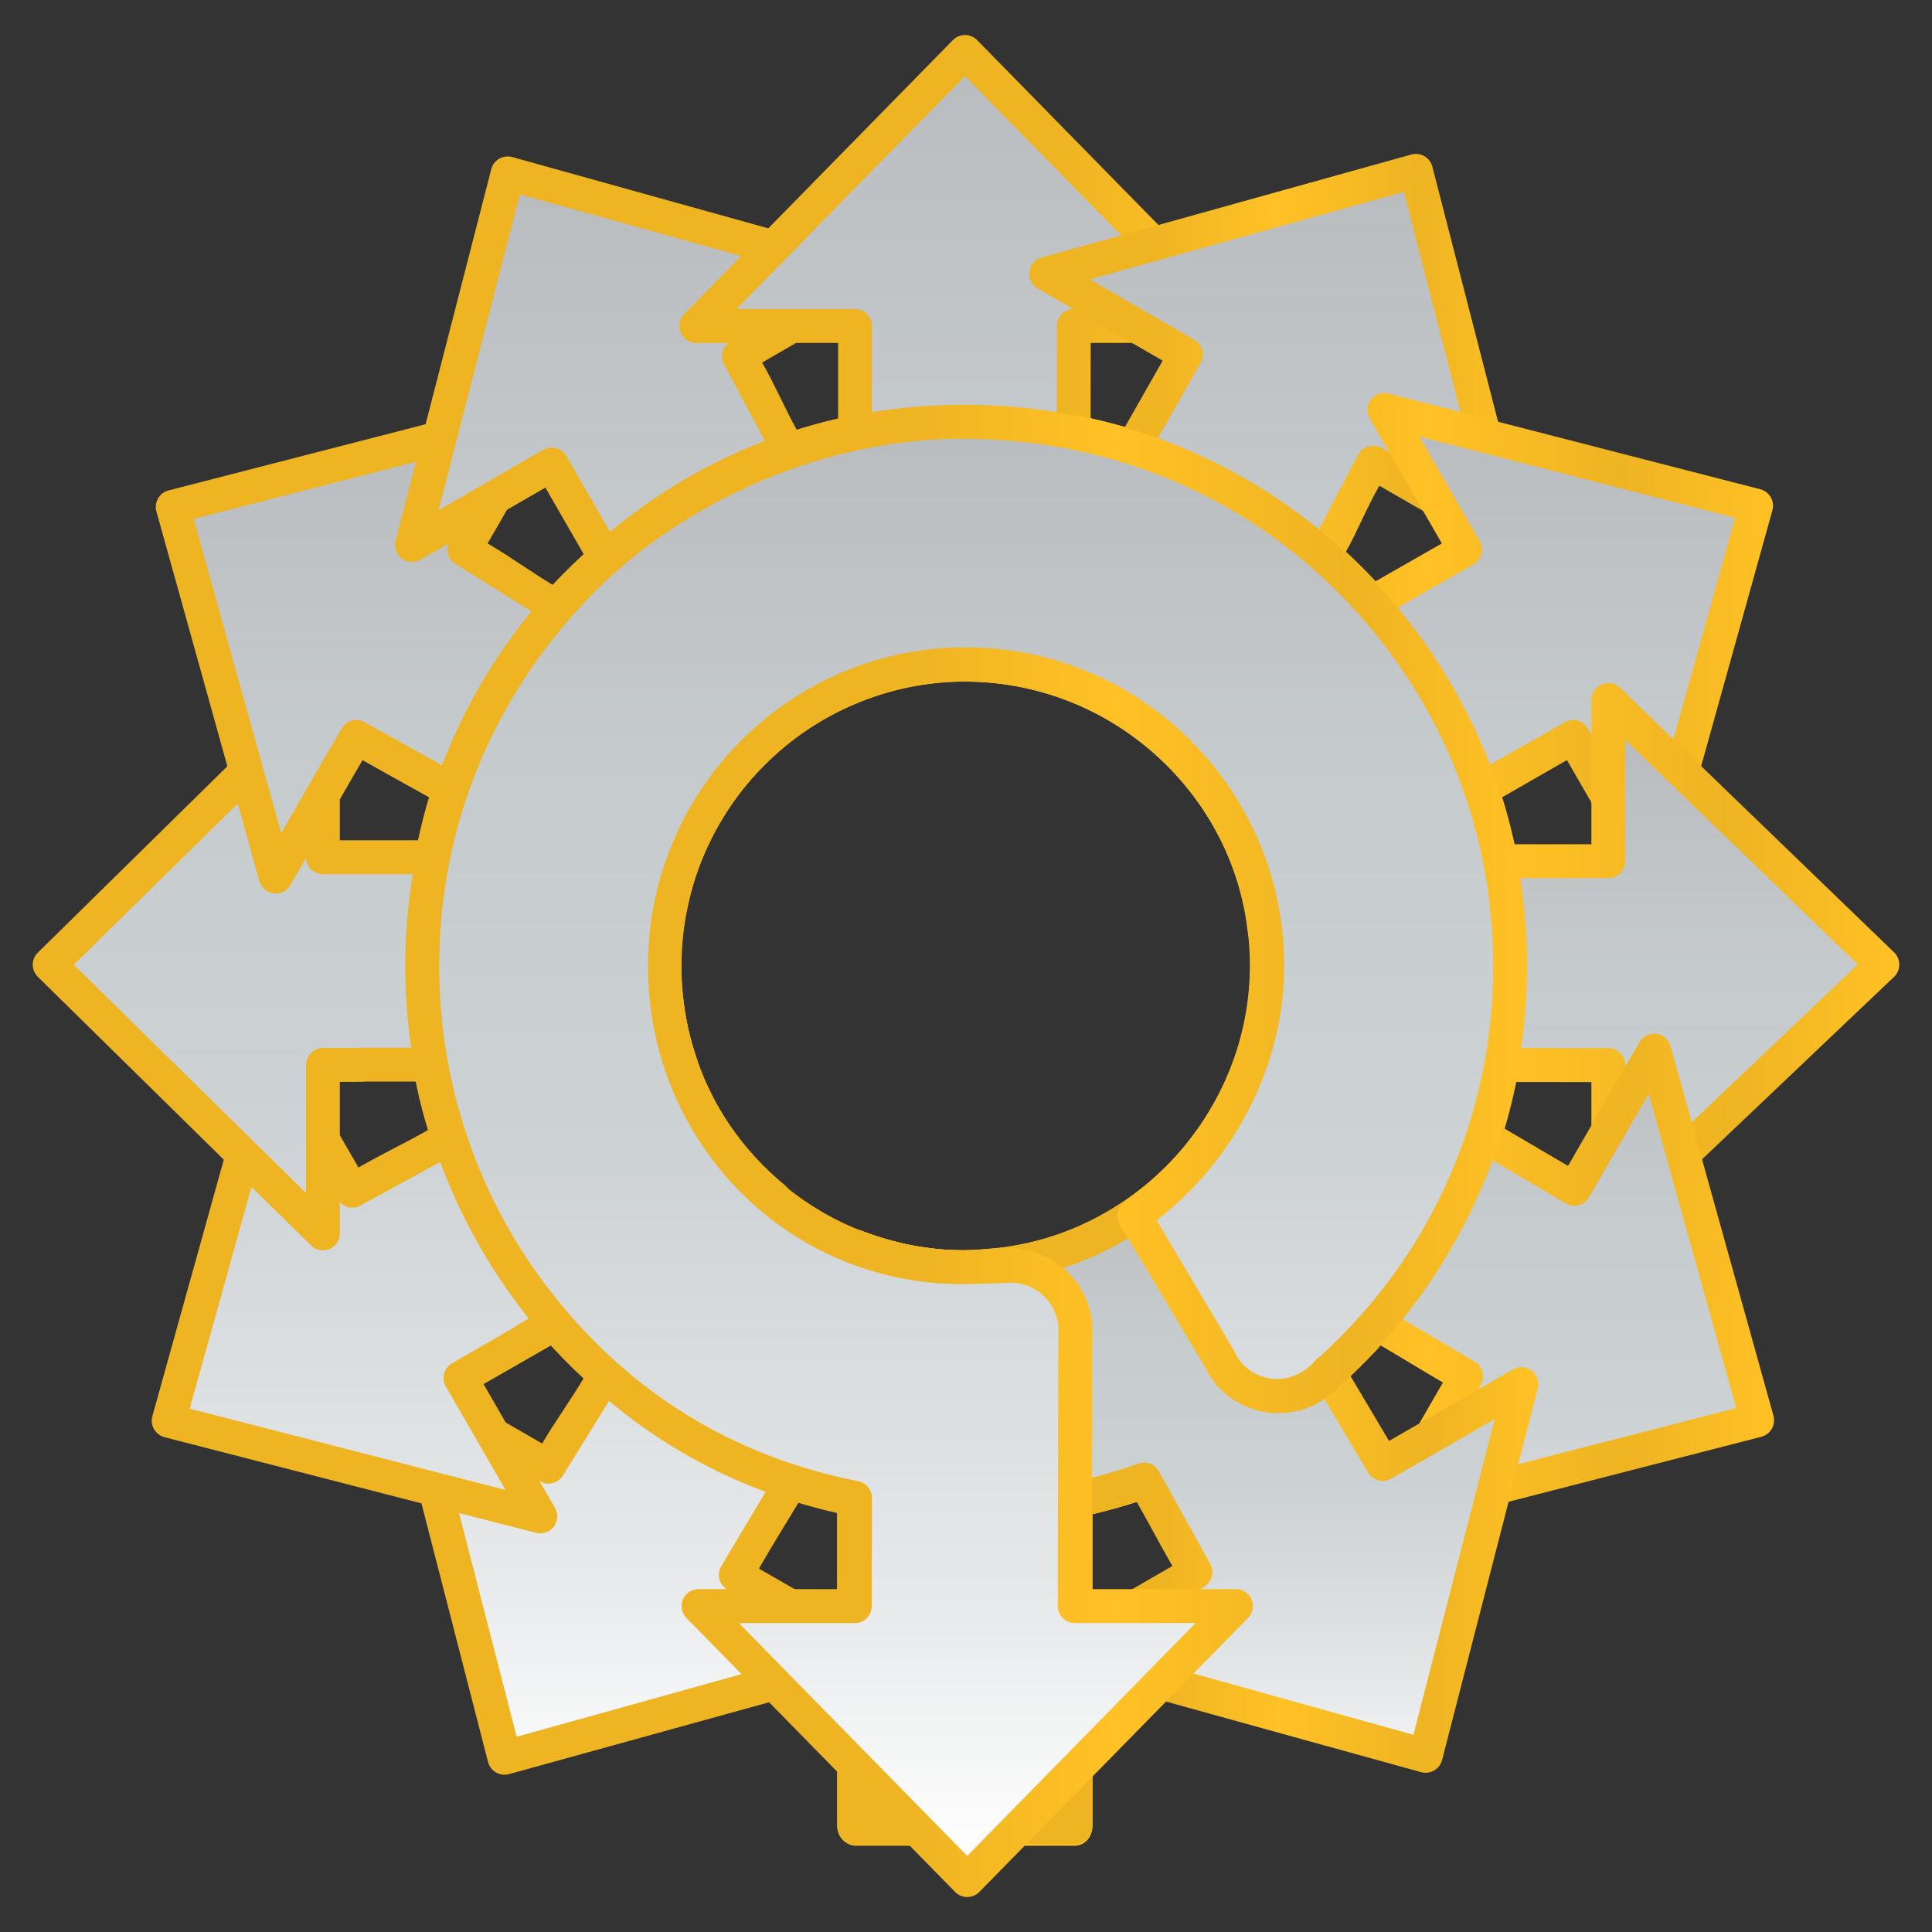 <?xml version="1.0" encoding="utf-8"?>
<!-- Generator: Adobe Illustrator 16.0.3, SVG Export Plug-In . SVG Version: 6.00 Build 0)  -->
<!DOCTYPE svg PUBLIC "-//W3C//DTD SVG 1.1//EN" "http://www.w3.org/Graphics/SVG/1.1/DTD/svg11.dtd">
<svg version="1.1" id="roundabout_x5F_dir_x5F_right"
	 xmlns="http://www.w3.org/2000/svg" xmlns:xlink="http://www.w3.org/1999/xlink" x="0px" y="0px" width="114px" height="114px"
	 viewBox="0 0 114 114" enable-background="new 0 0 114 114" xml:space="preserve">
<rect x="0" y="0" width="114" height="114" fill="#333333" stroke="none"/>
<g id="phase11">
	
		<linearGradient id="SVGID_1_" gradientUnits="userSpaceOnUse" x1="23.076" y1="47.371" x2="90.062" y2="47.371" gradientTransform="matrix(1 0 0 -1 0.045 113.76)">
		<stop  offset="0" style="stop-color:#eeb422"/>
		<stop  offset="0.45" style="stop-color:#eeb422"/>
		<stop  offset="0.631" style="stop-color:#ffc125"/>
		<stop  offset="0.84" style="stop-color:#eeb422"/>
		<stop  offset="1" style="stop-color:#ffc125"/>
	</linearGradient>
	<path fill="url(#SVGID_1_)" d="M63.406,108.912H50.51c-0.553,0-1-0.446-1-0.999c0,0,0-5.611,0-8.608
		c-1.897,0.528-19.474,5.379-19.474,5.379c-0.088,0.022-0.18,0.037-0.269,0.037c-0.175,0-0.347-0.048-0.5-0.136
		c-0.232-0.135-0.402-0.356-0.47-0.617l-5.646-21.931c-0.021-0.083-0.03-0.165-0.03-0.248c0-0.311,0.141-0.605,0.394-0.798
		c0.18-0.136,0.391-0.203,0.605-0.203c0.172,0,0.345,0.043,0.5,0.133c0,0,5.984,3.456,7.371,4.257
		c0.705-1.219,1.856-2.832,2.441-3.844c-3.253-2.991-5.655-6.475-7.512-10.475c-2.043-4.402-3.021-8.948-3.021-13.836
		c0-8.91,3.138-16.919,9.44-23.221c6.302-6.301,14.522-9.937,23.435-9.937c8.914,0,17.251,3.304,23.554,9.604
		c6.302,6.302,9.779,14.643,9.779,23.553c0,3.934-0.647,7.783-1.984,11.444c-1.292,3.539-3.225,6.795-5.627,9.716
		c-4.65,5.653-11.001,9.49-18.081,11.149c0,1.474-0.011,18.58-0.011,18.58C64.406,108.466,63.959,108.912,63.406,108.912
		 M49.567,87.23c0-0.006,0-0.014,0-0.02c0-0.167,0.042-0.332,0.124-0.479l6.673-12.403c0.173-0.315,0.501-0.515,0.862-0.519
		c4.438-0.063,8.6-1.836,11.717-4.994c3.123-3.161,4.844-7.353,4.844-11.795c0-9.265-7.537-16.801-16.801-16.801
		c-9.264,0-16.801,7.536-16.801,16.801c0,0.506,0.027,1.03,0.082,1.601l0.042,0.329c0,0,0.032,0.227,0.033,0.23
		c0.034,0.275,0.083,0.642,0.15,0.998l0.107,0.491l0.035,0.149c0.082,0.346,0.147,0.604,0.217,0.844
		c0.073,0.255,0.146,0.486,0.224,0.716c0,0,0.24,0.662,0.242,0.665c0.105,0.276,0.211,0.546,0.326,0.803l0.16,0.336
		c0,0,0.067,0.137,0.069,0.142c0.15,0.31,0.291,0.604,0.448,0.884c-0.001-0.004-0.001-0.005-0.001-0.005v0.001
		c0,0,0.008,0.014,0.013,0.021c0-0.002-0.004-0.002-0.004-0.004c0.002,0.004,0.005,0.008,0.005,0.008s0-0.002,0-0.004
		c0.015,0.021,0.032,0.056,0.032,0.056c0.438,0.772,0.943,1.52,1.502,2.22c0.002,0.002,0.004,0.005,0.005,0.008
		c2.582,3.223,6.254,5.373,10.338,6.055c0.322,0.056,0.598,0.263,0.738,0.557c0.064,0.137,0.097,0.284,0.097,0.434
		c0,0.168-0.044,0.338-0.13,0.491c0,0-3.378,5.966-3.535,6.244c-0.022,0.067-0.049,0.135-0.086,0.197L47.409,88.2
		c-0.024,0.042-0.05,0.077-0.08,0.114c-0.119,0.207-1.779,2.903-2.551,4.244c1.142,0.658,3.169,1.813,4.759,2.73 M43.981,67.68
		l-0.003-0.003C43.98,67.68,43.981,67.68,43.981,67.68"/>
	
		<linearGradient id="SVGID_2_" gradientUnits="userSpaceOnUse" x1="-1396.812" y1="588.395" x2="-1396.812" y2="507.345" gradientTransform="matrix(-1 0 0 1 -1339.91 -481.481)">
		<stop  offset="0" style="stop-color:#FFFFFF"/>
		<stop  offset="0.176" style="stop-color:#E7E9EA"/>
		<stop  offset="0.497" style="stop-color:#CDD2D5"/>
		<stop  offset="0.782" style="stop-color:#C5CACC"/>
		<stop  offset="1" style="stop-color:#BABDC0"/>
	</linearGradient>
	<path fill="url(#SVGID_2_)" d="M62.407,106.914c-1.56,0-9.34,0-10.898,0c0-3.793,0.063-21.167,0.063-19.453
		c0.237-0.432,5.784-10.835,6.28-11.736c4.744-0.213,9.125-2.127,12.479-5.521c3.495-3.538,5.418-8.206,5.418-13.181
		c0-10.366-8.396-18.771-18.761-18.771s-18.74,8.404-18.74,18.771c0,0.568,0.028,1.155,0.088,1.792l0.056,0.428
		c0,0,0.026,0.186,0.026,0.189c0.04,0.309,0.093,0.709,0.169,1.113l0.127,0.585c0,0,0.035,0.144,0.035,0.147
		c0.09,0.381,0.163,0.671,0.242,0.941c0.081,0.283,0.163,0.547,0.25,0.803c0,0,0.271,0.736,0.271,0.737
		c0.112,0.295,0.233,0.608,0.371,0.911l0.188,0.396l0.063,0.127c0.153,0.317,0.313,0.647,0.498,0.978
		c0.002,0.004,0.003,0.007,0.005,0.011c0.002,0.002,0.002,0.002,0.003,0.004c0.018,0.03,0.052,0.088,0.058,0.1
		c0.487,0.857,1.049,1.688,1.671,2.468l-0.112-0.178c0,0,0.186,0.262,0.188,0.263c-0.005-0.005-0.059-0.064-0.065-0.072
		c2.594,3.238,6.125,5.469,10.137,6.449c-0.894,1.579-2.95,5.234-2.95,5.234c-0.034,0.059-0.06,0.117-0.08,0.183
		c-0.16,0.275-3.558,6.146-3.718,6.42c-0.036,0.046-0.068,0.097-0.099,0.146l-3.119,5.229c-0.092,0.157-0.135,0.329-0.135,0.498
		c0,0.349,0.18,0.685,0.501,0.868c0,0,3.799,2.193,6.105,3.523c-3.49,0.974-16.94,4.72-18.536,5.164
		c-0.413-1.604-3.894-15.127-4.798-18.637c2.317,1.34,6.175,3.565,6.175,3.565c0.157,0.091,0.328,0.135,0.498,0.135
		c0.347,0,0.683-0.181,0.868-0.502l3.375-5.452c0.09-0.156,0.135-0.328,0.135-0.499c0-0.28-0.118-0.558-0.341-0.753
		c-3.331-2.918-5.805-6.326-7.659-10.322c-1.921-4.137-2.836-8.396-2.836-12.993c0-8.377,2.932-15.883,8.857-21.805
		c5.924-5.924,13.643-9.354,22.02-9.354c8.379,0,16.215,3.099,22.14,9.021c5.924,5.922,9.196,13.76,9.196,22.137
		c0,3.698-0.608,7.319-1.865,10.759c-1.215,3.324-3.035,6.384-5.295,9.13c-4.535,5.515-10.802,9.085-17.748,10.53
		c-0.465,0.098-0.796,0.507-0.796,0.979C62.407,88.423,62.407,105.117,62.407,106.914 M40.627,66.17
		c0-0.002-0.001-0.004-0.001-0.004S40.626,66.168,40.627,66.17"/>
</g>
<g id="phase10">
	
		<linearGradient id="SVGID_3_" gradientUnits="userSpaceOnUse" x1="8.908" y1="47.397" x2="90.072" y2="47.397" gradientTransform="matrix(1 0 0 -1 0.045 113.76)">
		<stop  offset="0" style="stop-color:#eeb422"/>
		<stop  offset="0.45" style="stop-color:#eeb422"/>
		<stop  offset="0.631" style="stop-color:#ffc125"/>
		<stop  offset="0.84" style="stop-color:#eeb422"/>
		<stop  offset="1" style="stop-color:#ffc125"/>
	</linearGradient>
	<path fill="url(#SVGID_3_)" d="M63.42,108.848c0.553,0,1-0.447,1-1c0,0,0-17.043,0-18.511c7.035-1.69,13.479-5.537,18.094-11.177
		c2.387-2.914,4.284-6.18,5.565-9.705c1.325-3.648,2.038-7.482,2.038-11.399c0-8.912-3.537-17.34-9.84-23.641
		c-6.303-6.302-14.758-9.538-23.67-9.538c-8.912,0-17.114,3.783-23.416,10.085c-6.302,6.301-9.282,14.182-9.282,23.094
		c0,3.299,0.354,6.417,1.344,9.625c-1.029,0.594-2.855,1.488-4.101,2.209c-0.801-1.389-4.257-7.373-4.257-7.373
		c-0.182-0.313-0.513-0.498-0.865-0.498c-0.042,0-0.083,0.002-0.127,0.008c-0.4,0.05-0.729,0.334-0.839,0.724L8.99,83.566
		c-0.024,0.088-0.037,0.178-0.037,0.268c0,0.174,0.047,0.346,0.135,0.499c0.135,0.231,0.357,0.401,0.616,0.47l21.93,5.646
		c0.083,0.021,0.165,0.029,0.248,0.029c0.31,0,0.606-0.143,0.798-0.396c0.135-0.181,0.203-0.392,0.203-0.604
		c0-0.17-0.043-0.345-0.133-0.498c0,0-3.418-5.924-4.217-7.309c1.061-0.609,17.63-10.111,17.63-10.111
		c0.285-0.164,0.471-0.455,0.498-0.781c0.001-0.029,0.003-0.057,0.003-0.084c0-0.297-0.132-0.581-0.362-0.771
		c-3.547-2.934-5.688-7.001-6.045-11.539c0-0.004,0-0.009,0-0.012c-0.045-0.506-0.067-0.924-0.067-1.318
		c0-9.265,7.409-16.854,16.673-16.84c9.429,0.015,16.929,7.575,16.929,16.84c0,9.263-7.479,16.738-16.929,16.722
		c-0.508-0.002-1.035-0.026-1.608-0.082c-0.01,0-0.341-0.045-0.341-0.045l-0.263-0.036c-0.343-0.046-0.669-0.091-0.984-0.148
		c-0.004-0.002-0.435-0.098-0.435-0.098l-0.183-0.044c-0.378-0.088-0.66-0.16-0.914-0.235c-0.004,0-0.613-0.194-0.613-0.194
		l-0.035-0.012c-0.282-0.097-0.534-0.188-0.763-0.279c-0.118-0.045-0.243-0.068-0.367-0.068c-0.201,0-0.4,0.063-0.569,0.18
		c-0.27,0.188-0.43,0.493-0.43,0.818c0,0.008,0,0.016,0,0.023l0.101,4.935c0,0.041,0,13.03,0,13.03l-0.006,16.328
		c0,0.553,0.446,1,0.999,1H63.42"/>
	
		<linearGradient id="SVGID_4_" gradientUnits="userSpaceOnUse" x1="-1389.567" y1="588.331" x2="-1389.567" y2="507.358" gradientTransform="matrix(-1 0 0 1 -1339.91 -481.481)">
		<stop  offset="0" style="stop-color:#FFFFFF"/>
		<stop  offset="0.176" style="stop-color:#E7E9EA"/>
		<stop  offset="0.497" style="stop-color:#CDD2D5"/>
		<stop  offset="0.782" style="stop-color:#C5CACC"/>
		<stop  offset="1" style="stop-color:#BABDC0"/>
	</linearGradient>
	<path fill="url(#SVGID_4_)" d="M62.421,106.85c0-1.797,0-18.398,0-18.398c0-0.473,0.329-0.881,0.79-0.979
		c6.905-1.479,13.26-5.253,17.727-10.574c2.275-2.715,4.059-5.813,5.264-9.125c1.247-3.429,1.919-7.031,1.919-10.715
		c0-8.377-3.331-16.303-9.257-22.227c-5.924-5.924-13.879-8.953-22.254-8.953c-8.377,0-16.078,3.576-22.002,9.5
		c-5.924,5.924-8.698,13.303-8.698,21.68c0,3.351,0.455,6.512,1.543,9.762c0.035,0.104,0.051,0.211,0.051,0.314
		c0,0.352-0.185,0.686-0.5,0.867l-5.716,3.121c-0.157,0.092-0.328,0.135-0.498,0.135c-0.347,0-0.683-0.18-0.868-0.501
		c0,0-2.226-3.854-3.565-6.176c-0.972,3.489-4.718,16.944-5.161,18.539c1.602,0.413,15.128,3.896,18.635,4.797
		c-1.331-2.306-3.526-6.106-3.526-6.106c-0.091-0.158-0.135-0.328-0.135-0.498c0-0.348,0.18-0.685,0.502-0.869
		c0,0,3.379-1.953,3.76-2.172c0.057-0.054,0.119-0.102,0.186-0.14c0,0,11.271-6.417,13.353-7.612
		c-3.335-3.192-5.291-7.365-5.652-11.979v0.012c-0.052-0.566-0.074-1.043-0.074-1.498c0-10.366,8.256-18.79,18.623-18.79
		c10.365,0,18.849,8.424,18.849,18.79c0,10.367-8.481,18.72-18.849,18.72c-0.572,0-1.159-0.066-1.797-0.127
		c-0.002-0.002-0.447-0.061-0.447-0.061l-0.224-0.031c-0.362-0.049-0.733-0.097-1.104-0.168c-0.004,0-0.528-0.117-0.528-0.117
		l-0.169-0.039c-0.414-0.098-0.731-0.18-1.026-0.266c0,0-0.078-0.025-0.181-0.06c0.028,1.424,0.07,3.538,0.07,3.538
		c0,0.007,0,0.015,0,0.021V91.52c0,0-0.007,13.567-0.007,15.33C53.012,106.85,60.861,106.85,62.421,106.85"/>
</g>
<g id="phase9">
	
		<linearGradient id="SVGID_5_" gradientUnits="userSpaceOnUse" x1="1.887" y1="47.422" x2="90.061" y2="47.422" gradientTransform="matrix(1 0 0 -1 0.045 113.76)">
		<stop  offset="0" style="stop-color:#eeb422"/>
		<stop  offset="0.45" style="stop-color:#eeb422"/>
		<stop  offset="0.631" style="stop-color:#ffc125"/>
		<stop  offset="0.84" style="stop-color:#eeb422"/>
		<stop  offset="1" style="stop-color:#ffc125"/>
	</linearGradient>
	<path fill="url(#SVGID_5_)" d="M63.406,108.799c0.551,0,0.996-0.447,0.996-1c0,0,0-16.966,0-18.438
		c7.065-1.656,13.354-5.443,17.998-11.101c2.396-2.922,4.375-6.196,5.664-9.735c1.336-3.662,2.041-7.517,2.041-11.449
		c0-8.911-3.498-17.339-9.785-23.641c-6.283-6.303-14.619-9.558-23.508-9.558c-3.934,0-7.786,0.751-11.448,2.096
		c-3.537,1.3-6.742,3.214-9.66,5.631c-5.65,4.679-9.391,10.869-11.023,17.979c-1.17,0-3.211,0-4.628,0c0-1.601,0-8.513,0-8.513
		c0-0.402-0.241-0.766-0.611-0.923c-0.125-0.053-0.257-0.078-0.387-0.078c-0.257,0-0.507,0.1-0.698,0.287L2.232,56.21
		c-0.192,0.188-0.3,0.445-0.3,0.714c0,0.27,0.107,0.525,0.3,0.715l16.125,15.855c0.191,0.188,0.441,0.287,0.698,0.287
		c0.13,0,0.262-0.026,0.387-0.079c0.37-0.156,0.611-0.521,0.611-0.922c0-0.001,0-7.327,0-8.943c0.631,0,1.283-0.002,1.283-0.002
		c0.059,0,0.116-0.005,0.172-0.015c0.334,0,18.677,0,18.677,0c0.324,0,0.626-0.155,0.813-0.42c0.122-0.172,0.184-0.375,0.184-0.58
		c0-0.11-0.018-0.221-0.054-0.328c-0.619-1.791-0.935-3.639-0.935-5.488c0-2.058,0.355-4.047,1.112-6.011
		c0.142-0.363,0.298-0.727,0.482-1.116c0.002-0.002,0.005-0.012,0.008-0.016c0,0.001-0.001,0.003-0.001,0.003
		s0.001-0.002,0.001-0.003c0.002-0.004,0.004-0.009,0.004-0.009l0.039-0.083l-0.012,0.027c0.688-1.434,1.534-2.749,2.592-3.931
		c0.002-0.004,0.22-0.244,0.22-0.244c0.259-0.276,0.483-0.508,0.693-0.711c0.002,0,0.238-0.216,0.238-0.216l0.056-0.052
		c0.376-0.343,0.782-0.697,1.213-1.022c0-0.001,0.175-0.135,0.175-0.135l0.337-0.251c0.007-0.005,0.482-0.313,0.482-0.313
		l0.133-0.083c0.003-0.002,0.621-0.382,0.621-0.382l0.609-0.333c0.227-0.115,0.476-0.237,0.788-0.38l0.181-0.083l0.332-0.139
		c0.438-0.182,0.889-0.396,1.341-0.539l0.152-0.044l0.188-0.053c0.372-0.108,0.747-0.206,1.114-0.286l0.396-0.089l0.107-0.021
		c0.373-0.069,0.718-0.122,1.052-0.162c0.002,0,0.152-0.019,0.152-0.019l0.337-0.039c0.565-0.053,1.071-0.078,1.545-0.078
		c9.239,0,16.912,7.547,16.912,16.81c0,9.265-7.673,16.781-16.912,16.781c-0.484,0-0.994-0.025-1.561-0.08
		c-0.003,0-0.355-0.041-0.355-0.041l-0.137-0.019c-0.392-0.051-0.735-0.103-1.053-0.162c-0.005,0-0.514-0.104-0.514-0.104
		c-0.33-0.071-0.668-0.16-1.032-0.267l-0.218-0.063l-0.244-0.068c-0.29-0.095-0.582-0.207-0.889-0.326l-0.097-0.036
		c-0.115-0.045-0.237-0.067-0.359-0.067c-0.197,0-0.395,0.059-0.563,0.176c-0.271,0.187-0.433,0.494-0.433,0.824l0.063,34.247
		c0,0.554,0.445,1,0.996,1h12.922"/>
	
		<linearGradient id="SVGID_6_" gradientUnits="userSpaceOnUse" x1="-1386.133" y1="588.28" x2="-1386.133" y2="507.357" gradientTransform="matrix(-1 0 0 1 -1339.91 -481.481)">
		<stop  offset="0" style="stop-color:#FFFFFF"/>
		<stop  offset="0.176" style="stop-color:#E7E9EA"/>
		<stop  offset="0.497" style="stop-color:#CDD2D5"/>
		<stop  offset="0.782" style="stop-color:#C5CACC"/>
		<stop  offset="1" style="stop-color:#BABDC0"/>
	</linearGradient>
	<path fill="url(#SVGID_6_)" d="M62.41,106.799c-1.557,0-9.371,0-10.927,0c0-1.794-0.063-29.646-0.063-31.914
		c0.021,0.008,0.064,0.018,0.064,0.018s0.182,0.053,0.186,0.054c0.409,0.12,0.786,0.218,1.16,0.302c0,0,0.574,0.115,0.577,0.116
		c0.359,0.065,0.743,0.125,1.168,0.178l0.129,0.019l0.432,0.053c0.626,0.059,1.197,0.086,1.745,0.086
		c10.34,0,18.827-8.336,18.827-18.702c0-10.365-8.487-18.73-18.827-18.73c-0.535,0-1.102,0.027-1.73,0.085l-0.401,0.046
		l-0.139,0.018c-0.378,0.045-0.764,0.104-1.186,0.184l-0.105,0.02c0,0-0.451,0.089-0.454,0.089c-0.414,0.092-0.836,0.2-1.257,0.325
		l-0.135,0.037c0,0-0.235,0.077-0.243,0.079c-0.504,0.161-0.975,0.344-1.462,0.544l-0.415,0.187c0,0-0.166,0.076-0.171,0.078
		c-0.343,0.157-0.648,0.313-0.904,0.444l-0.683,0.371l-0.633,0.394l-0.129,0.08c-0.202,0.13-0.351,0.36-0.554,0.36l-0.429,0.317
		c0,0-0.155,0.12-0.156,0.12c-0.479,0.364-0.923,0.738-1.33,1.112l-0.057,0.048c0,0-0.286,0.263-0.286,0.264
		c-0.239,0.229-0.492,0.487-0.767,0.782L43,44.541c-1.185,1.323-2.145,2.797-2.914,4.398c-0.002,0.005-0.006,0.016-0.01,0.022
		c-0.001,0.003-0.003,0.008-0.003,0.008s-0.02,0.042-0.031,0.064v-0.002c0,0.002-0.002,0.002-0.002,0.003l0.002-0.001
		c-0.003,0.005-0.008,0.014-0.008,0.016l0.001-0.003c0,0.001-0.003,0.003-0.003,0.005l0.002-0.002l-0.002,0.003
		c-0.198,0.425-0.373,0.827-0.528,1.23c-0.846,2.193-1.228,4.417-1.228,6.722c0,1.62,0.203,3.234,0.625,4.816
		c-2.372,0-17.564,0-17.564,0c-0.059,0-0.116,0.006-0.173,0.016c-0.29,0-2.111,0.001-2.111,0.001c-0.551,0-0.995,0.447-0.995,1
		c0,0,0,4.81,0,7.563C15.481,67.865,5.533,58.084,4.355,56.924c1.178-1.159,11.126-10.938,13.705-13.473c0,2.677,0,7.132,0,7.132
		c0,0.552,0.444,0.999,0.995,0.999h6.5c0.475,0,0.882-0.335,0.977-0.799c1.417-6.979,4.93-13.072,10.44-17.637
		c2.743-2.272,5.751-4.073,9.078-5.294c3.441-1.266,7.062-1.975,10.761-1.975c8.356,0,16.171,3.048,22.08,8.972
		c5.907,5.924,9.201,13.85,9.201,22.227c0,3.699-0.676,7.32-1.93,10.764c-1.213,3.327-3.088,6.405-5.344,9.153
		c-4.527,5.515-10.686,9.026-17.617,10.47c-0.463,0.096-0.793,0.504-0.793,0.979C62.41,88.441,62.41,105.005,62.41,106.799
		 M40.078,48.962c-0.001,0.002-0.001,0.002-0.001,0.004C40.077,48.966,40.077,48.964,40.078,48.962"/>
</g>
<g id="phase8">
	
		<linearGradient id="SVGID_7_" gradientUnits="userSpaceOnUse" x1="9.146" y1="47.698" x2="90.066" y2="47.698" gradientTransform="matrix(1 0 0 -1 0.045 113.76)">
		<stop  offset="0" style="stop-color:#eeb422"/>
		<stop  offset="0.45" style="stop-color:#eeb422"/>
		<stop  offset="0.631" style="stop-color:#ffc125"/>
		<stop  offset="0.84" style="stop-color:#eeb422"/>
		<stop  offset="1" style="stop-color:#ffc125"/>
	</linearGradient>
	<path fill="url(#SVGID_7_)" d="M63.436,108.859c0.553,0,1-0.446,1-1c0,0,0-17.045,0-18.521c7.084-1.652,13.356-5.449,18.014-11.104
		c2.406-2.924,4.293-6.121,5.586-9.66c1.34-3.665,2.076-7.518,2.076-11.453c0-8.912-3.422-17.289-9.723-23.592
		c-6.303-6.302-14.643-9.665-23.553-9.665c-4.823,0-9.417,1.025-13.77,3.014c-3.957,1.806-7.463,4.464-10.448,7.635
		c-1.031-0.596-2.588-1.719-3.847-2.446c0.799-1.384,4.217-7.306,4.217-7.306c0.09-0.155,0.133-0.328,0.133-0.5
		c0-0.215-0.069-0.428-0.203-0.604c-0.192-0.253-0.488-0.394-0.798-0.394c-0.083,0-0.165,0.01-0.248,0.03l-21.93,5.646
		c-0.26,0.067-0.482,0.237-0.616,0.47c-0.089,0.153-0.135,0.325-0.135,0.5c0,0.089,0.013,0.179,0.037,0.268l6.074,21.815
		c0.108,0.389,0.439,0.674,0.839,0.724c0.043,0.005,0.085,0.008,0.127,0.008c0.352,0,0.684-0.188,0.864-0.499
		c0,0,3.456-5.983,4.257-7.372c1.258,0.725,17.607,9.788,17.607,9.788c0.155,0.09,0.328,0.134,0.503,0.134
		c0.143,0,0.286-0.03,0.419-0.091c0.295-0.136,0.506-0.408,0.564-0.73c1.45-7.99,8.302-13.762,16.412-13.762
		c9.264,0,16.897,7.508,16.897,16.772c0,5.042-2.316,9.862-6.219,13.071c-3.008,2.494-6.834,3.779-10.741,3.779
		c-2.19,0-4.334-0.49-6.369-1.325c-0.122-0.052-0.25-0.073-0.378-0.073c-0.208,0-0.415,0.063-0.588,0.188
		c-0.261,0.188-0.415,0.491-0.415,0.813c0,0.022,0.002,0.046,0.004,0.069c0,0,0.347,4.871,0.351,4.914c0,0.101,0,10.447,0,10.447
		v2.82v16.191c0,0.553,0.446,1,0.999,1H63.436"/>
	
		<linearGradient id="SVGID_8_" gradientUnits="userSpaceOnUse" x1="-1389.68" y1="588.343" x2="-1389.68" y2="507.304" gradientTransform="matrix(-1 0 0 1 -1339.91 -481.481)">
		<stop  offset="0" style="stop-color:#FFFFFF"/>
		<stop  offset="0.176" style="stop-color:#E7E9EA"/>
		<stop  offset="0.497" style="stop-color:#CDD2D5"/>
		<stop  offset="0.782" style="stop-color:#C5CACC"/>
		<stop  offset="1" style="stop-color:#BABDC0"/>
	</linearGradient>
	<path fill="url(#SVGID_8_)" d="M62.436,106.861c0-1.795,0-18.424,0-18.424c0-0.476,0.332-0.883,0.797-0.979
		c6.955-1.44,13.129-4.979,17.672-10.496c2.264-2.748,4.035-5.75,5.253-9.076c1.259-3.442,1.954-7.063,1.954-10.766
		c0-8.377-3.215-16.253-9.139-22.177c-5.923-5.925-13.76-9.081-22.137-9.081c-4.534,0-8.848,1.054-12.94,2.922
		c-3.952,1.803-7.355,4.48-10.271,7.73c-0.195,0.218-0.469,0.331-0.746,0.331c-0.172,0-0.343-0.043-0.498-0.133l-5.476-3.416
		c-0.321-0.186-0.501-0.521-0.501-0.867c0-0.17,0.043-0.342,0.135-0.498c0,0,2.195-3.803,3.526-6.108
		c-3.509,0.903-17.032,4.385-18.636,4.798c0.444,1.594,4.19,15.048,5.162,18.539c1.339-2.319,3.565-6.176,3.565-6.176
		c0.186-0.321,0.521-0.501,0.867-0.501c0.17,0,0.342,0.043,0.498,0.135c0,0,15.328,8.52,17.345,9.691
		c2.131-8.226,9.421-14.05,18.027-14.05c10.367,0,18.828,8.336,18.828,18.702c0,5.643-2.533,10.938-6.896,14.527
		c-3.36,2.787-7.622,4.217-11.994,4.217c-1.924,0-3.814-0.303-5.641-0.878c0.104,1.438,0.242,3.45,0.242,3.45
		c0.001,0.021,0.001,0.048,0.001,0.072v10.496v2.819c0,0,0,13.435,0,15.19C52.996,106.861,60.874,106.861,62.436,106.861"/>
</g>
<g id="phase7">
	
		<linearGradient id="SVGID_9_" gradientUnits="userSpaceOnUse" x1="23.267" y1="54.749" x2="90.084" y2="54.749" gradientTransform="matrix(1 0 0 -1 0.045 113.76)">
		<stop  offset="0" style="stop-color:#eeb422"/>
		<stop  offset="0.45" style="stop-color:#eeb422"/>
		<stop  offset="0.631" style="stop-color:#ffc125"/>
		<stop  offset="0.84" style="stop-color:#eeb422"/>
		<stop  offset="1" style="stop-color:#ffc125"/>
	</linearGradient>
	<path fill="url(#SVGID_9_)" d="M63.453,108.788c0.553,0,1-0.447,1-1c0,0,0-16.974,0-18.449c7.102-1.644,13.35-5.463,18.02-11.124
		c2.414-2.925,4.344-6.204,5.644-9.75c1.343-3.669,2.013-7.527,2.013-11.469c0-8.912-3.449-17.192-9.752-23.494
		c-6.301-6.302-14.543-9.624-23.456-9.624c-3.363,0-6.688,0.504-9.897,1.501c-0.594-1.032-1.336-2.744-2.054-3.988
		c1.384-0.8,7.305-4.219,7.305-4.219c0.313-0.181,0.5-0.513,0.5-0.864c0-0.042-0.004-0.084-0.009-0.127
		c-0.049-0.4-0.334-0.731-0.724-0.839L30.225,9.267c-0.088-0.023-0.178-0.036-0.268-0.036c-0.175,0-0.346,0.046-0.5,0.134
		c-0.232,0.135-0.401,0.357-0.469,0.617l-5.646,21.93c-0.021,0.083-0.03,0.165-0.03,0.248c0,0.309,0.141,0.605,0.394,0.798
		c0.18,0.134,0.391,0.203,0.605,0.203c0.172,0,0.345-0.043,0.5-0.133c0,0,5.984-3.456,7.371-4.257
		c0.69,1.196,10.104,17.547,10.104,17.547c0.165,0.285,0.461,0.47,0.789,0.495c0.025,0.002,0.052,0.003,0.077,0.003
		c0.301,0,0.589-0.138,0.779-0.373c2.614-3.232,6.235-5.368,10.34-6.019c0.467-0.073,0.851-0.126,1.24-0.158c0.005,0,0.01,0,0.014,0
		c0.503-0.048,0.958-0.072,1.394-0.072c9.265,0,16.88,7.537,16.88,16.801c0,9.266-7.615,16.802-16.88,16.802
		c-2.104,0-4.182-0.4-6.174-1.189c-0.118-0.047-0.245-0.068-0.368-0.068c-0.198,0-0.394,0.061-0.563,0.174
		c-0.271,0.186-0.437,0.493-0.437,0.823c0,0.002,0,0.004,0,0.005l0.016,18.984l0.025,15.268c0,0.555,0.448,0.998,1,0.998h13.035"/>
	
		<linearGradient id="SVGID_10_" gradientUnits="userSpaceOnUse" x1="-1396.914" y1="588.273" x2="-1396.914" y2="492.95" gradientTransform="matrix(-1 0 0 1 -1339.91 -481.481)">
		<stop  offset="0" style="stop-color:#FFFFFF"/>
		<stop  offset="0.176" style="stop-color:#E7E9EA"/>
		<stop  offset="0.497" style="stop-color:#CDD2D5"/>
		<stop  offset="0.782" style="stop-color:#C5CACC"/>
		<stop  offset="1" style="stop-color:#BABDC0"/>
	</linearGradient>
	<path fill="url(#SVGID_10_)" d="M62.454,106.789c0-1.796,0-18.362,0-18.362c0-0.476,0.333-0.885,0.799-0.981
		c6.97-1.428,13.269-5.318,17.679-10.504c2.31-2.715,4.084-5.834,5.305-9.164c1.264-3.447,1.895-7.074,1.895-10.78
		c0-8.377-3.242-16.156-9.169-22.08c-5.924-5.924-13.663-9.039-22.041-9.039c-3.417,0-6.795,0.556-10.038,1.65
		c-0.106,0.035-0.213,0.053-0.318,0.053c-0.35,0-0.686-0.184-0.868-0.501l-2.959-5.556c-0.091-0.157-0.135-0.328-0.135-0.498
		c0-0.346,0.18-0.683,0.502-0.868c0,0,3.802-2.195,6.107-3.526c-3.491-0.973-16.945-4.718-18.539-5.162
		c-0.413,1.604-3.893,15.125-4.796,18.634c2.317-1.339,6.175-3.564,6.175-3.564c0.152-0.089,0.324-0.133,0.498-0.133
		c0.087,0,0.177,0.011,0.262,0.033c0.256,0.068,0.474,0.235,0.606,0.466c0,0,8.76,15.219,9.953,17.289
		c2.841-3.014,6.468-5.014,10.589-5.668c0.002,0,0.011-0.001,0.013-0.001c0.503-0.079,0.931-0.138,1.381-0.173h-0.015
		c0.566-0.053,1.084-0.079,1.582-0.079c10.366,0,18.817,8.355,18.817,18.722c0,10.365-8.451,18.723-18.817,18.723
		c-1.878,0-3.736-0.283-5.541-0.846c0.002,2.423,0.015,17.648,0.015,17.648s0.021,12.525,0.023,14.27
		C52.977,106.789,60.891,106.789,62.454,106.789"/>
</g>
<g id="phase6">
	
		<linearGradient id="SVGID_11_" gradientUnits="userSpaceOnUse" x1="40.039" y1="58.334" x2="90.069" y2="58.334" gradientTransform="matrix(1 0 0 -1 0.045 113.76)">
		<stop  offset="0" style="stop-color:#eeb422"/>
		<stop  offset="0.45" style="stop-color:#eeb422"/>
		<stop  offset="0.631" style="stop-color:#ffc125"/>
		<stop  offset="0.84" style="stop-color:#eeb422"/>
		<stop  offset="1" style="stop-color:#ffc125"/>
	</linearGradient>
	<path fill="url(#SVGID_11_)" d="M63.456,108.786H50.41c-0.553,0-0.999-0.446-0.999-0.999V92.609c0-0.084,0.011-0.166,0.03-0.243
		c0-0.474,0-18.815,0-18.815c0-0.33,0.161-0.638,0.433-0.824c0.169-0.115,0.366-0.177,0.566-0.177c0.12,0,0.243,0.023,0.358,0.067
		c1.949,0.748,3.971,1.188,6.008,1.188c9.264,0,16.977-7.548,16.977-16.812c0-0.471-0.025-0.975-0.078-1.54l-0.038-0.341
		l-0.021-0.154c-0.043-0.371-0.102-0.733-0.164-1.079l-0.012-0.069c0,0-0.076-0.386-0.078-0.391
		c-0.088-0.403-0.188-0.802-0.305-1.182l-0.048-0.173c0,0-0.032-0.117-0.033-0.12c-0.137-0.438-0.295-0.871-0.485-1.332
		l-0.158-0.356l-0.09-0.195c-0.135-0.298-0.25-0.534-0.362-0.754c0,0-0.326-0.604-0.326-0.605c0,0-0.382-0.628-0.383-0.628
		l-0.117-0.188c0,0-0.272-0.426-0.276-0.429c-0.229-0.328-0.474-0.657-0.748-1c-0.136-0.168-0.281-0.331-0.438-0.504
		c0,0-0.105-0.122-0.107-0.122l-0.101-0.11c0,0-0.272-0.303-0.274-0.303c-0.195-0.206-0.408-0.418-0.654-0.646
		c0,0-0.283-0.258-0.286-0.262c-0.849-0.764-1.772-1.439-2.741-2.007c0.002,0.002,0.008,0.004,0.008,0.004l-0.082-0.048l-0.015-0.01
		l0.011,0.008c-0.299-0.175-0.625-0.348-0.992-0.528l-0.09-0.044c0,0-0.098-0.046-0.1-0.046c-2.29-1.093-4.893-1.646-7.389-1.646
		c-2.015,0-4.036,0.436-6.006,1.197c-0.117,0.045-0.238,0.067-0.36,0.067c-0.198,0-0.396-0.06-0.565-0.175
		c-0.272-0.186-0.434-0.495-0.434-0.825l0.006-15.195c0,0,0-3.442,0-5.028c-1.595,0-8.366,0-8.366,0
		c-0.401,0-0.766-0.24-0.922-0.611c-0.054-0.125-0.079-0.258-0.079-0.388c0-0.258,0.1-0.51,0.287-0.7l15.854-16.17
		c0.189-0.192,0.445-0.3,0.714-0.3c0.27,0,0.525,0.107,0.715,0.3l15.854,16.17c0.188,0.19,0.286,0.442,0.286,0.7
		c0,0.13-0.024,0.263-0.078,0.388c-0.155,0.371-0.521,0.611-0.923,0.611c0,0-6.836,0-8.436,0c0,1.431-0.004,3.281-0.004,4.461
		c7.1,1.645,13.422,5.428,18.09,11.088c2.41,2.924,4.343,6.204,5.639,9.746c1.342,3.669,2.032,7.525,2.032,11.467
		c0,3.932-0.679,7.779-2.015,11.441c-1.291,3.535-3.223,6.81-5.623,9.729c-4.646,5.65-10.945,9.51-18.021,11.172
		c0,1.475,0,18.448,0,18.448C64.455,108.34,64.009,108.786,63.456,108.786 M65.445,42.499c0,0,0.002,0,0.004,0.001
		C65.447,42.5,65.447,42.499,65.445,42.499"/>
	
		<linearGradient id="SVGID_12_" gradientUnits="userSpaceOnUse" x1="-1405.697" y1="588.269" x2="-1405.697" y2="485.973" gradientTransform="matrix(-1 0 0 1 -1339.91 -481.481)">
		<stop  offset="0" style="stop-color:#FFFFFF"/>
		<stop  offset="0.176" style="stop-color:#E7E9EA"/>
		<stop  offset="0.497" style="stop-color:#CDD2D5"/>
		<stop  offset="0.782" style="stop-color:#C5CACC"/>
		<stop  offset="1" style="stop-color:#BABDC0"/>
	</linearGradient>
	<path fill="url(#SVGID_12_)" d="M62.457,106.788c0-1.796,0-18.358,0-18.358c0-0.475,0.331-0.883,0.794-0.979
		c6.944-1.45,13.147-5.041,17.681-10.555c2.256-2.746,4.075-5.821,5.289-9.146c1.256-3.438,1.893-7.059,1.893-10.754
		c0-3.706-0.648-7.331-1.908-10.778c-1.221-3.331-3.036-6.414-5.305-9.162c-4.555-5.52-10.778-9.144-17.748-10.574
		c-0.463-0.097-0.799-0.505-0.799-0.978c0-0.001,0-0.001,0-0.003l0.006-6.266c0-0.553,0.447-0.999,1-0.999c0,0,4.393,0,7.055,0
		C67.878,15.65,58.096,5.674,56.936,4.492c-1.159,1.182-10.94,11.158-13.475,13.743c2.65,0,6.986,0,6.986,0
		c0.552,0,0.999,0.446,0.999,0.999v6.027c0,0-0.005,11.485-0.007,13.794c1.769-0.539,3.568-0.804,5.367-0.804
		c2.797,0,5.6,0.56,8.162,1.78c0.009,0.005,0.099,0.048,0.099,0.048l0.106,0.052c0.414,0.203,0.78,0.396,1.121,0.596
		c0.006,0.003,0.007,0.003,0.013,0.008l0.03,0.02l0.019,0.009c0.004,0.004,0.011,0.007,0.017,0.009
		c1.087,0.637,2.121,1.395,3.071,2.248l0.318,0.29c0.274,0.256,0.516,0.496,0.741,0.733c0,0.002,0.313,0.343,0.313,0.343
		l0.095,0.105c0.003,0.005,0.112,0.125,0.112,0.125c0.166,0.186,0.338,0.377,0.504,0.585c0.309,0.384,0.582,0.749,0.838,1.117
		c0,0.002,0.33,0.51,0.33,0.51l0.106,0.175c0,0.001,0.429,0.708,0.429,0.708c0.002,0,0.373,0.685,0.373,0.685
		c0.123,0.239,0.252,0.507,0.399,0.835c0.002,0.003,0.085,0.183,0.085,0.183l0.195,0.441c0.21,0.51,0.388,0.998,0.543,1.49
		c0,0.001,0.061,0.209,0.061,0.209l0.027,0.106c0.129,0.432,0.244,0.879,0.343,1.329c0,0.003,0.093,0.463,0.093,0.463l0.012,0.067
		c0.072,0.378,0.133,0.783,0.185,1.197c0,0.002,0.019,0.147,0.019,0.147l0.045,0.405c0.061,0.626,0.086,1.189,0.086,1.723
		c0,10.367-8.521,18.711-18.887,18.711c-1.812,0-3.611-0.297-5.367-0.825c0,2.399,0,17.729,0,17.729c0,0.084-0.011,0.166-0.03,0.244
		c0,0.438,0,12.222,0,13.936C52.973,106.788,60.895,106.788,62.457,106.788"/>
</g>
<g id="phase5">
	
		<linearGradient id="SVGID_13_" gradientUnits="userSpaceOnUse" x1="49.446" y1="54.826" x2="90.148" y2="54.826" gradientTransform="matrix(1 0 0 -1 0.045 113.76)">
		<stop  offset="0" style="stop-color:#eeb422"/>
		<stop  offset="0.45" style="stop-color:#eeb422"/>
		<stop  offset="0.631" style="stop-color:#ffc125"/>
		<stop  offset="0.84" style="stop-color:#eeb422"/>
		<stop  offset="1" style="stop-color:#ffc125"/>
	</linearGradient>
	<path fill="url(#SVGID_13_)" d="M63.395,108.785c0.551,0,0.998-0.447,0.998-1c0,0,0-16.96,0-18.43
		c7.066-1.668,13.494-5.558,18.133-11.205c2.398-2.922,4.277-6.192,5.566-9.728c1.335-3.655,2.012-7.503,2.012-11.432
		c0-4.866-1.035-9.559-3.061-13.945c-1.84-3.989-4.404-7.491-7.629-10.482c0.594-1.026,1.258-2.659,1.977-3.902
		c1.383,0.799,7.305,4.217,7.305,4.217c0.154,0.09,0.328,0.133,0.498,0.133c0.217,0,0.43-0.068,0.605-0.203
		c0.254-0.192,0.395-0.488,0.395-0.798c0-0.083-0.01-0.165-0.028-0.248l-5.649-21.93c-0.064-0.259-0.236-0.481-0.469-0.616
		c-0.154-0.088-0.324-0.135-0.5-0.135c-0.09,0-0.181,0.013-0.27,0.037l-21.814,6.076c-0.389,0.109-0.674,0.438-0.723,0.839
		c-0.006,0.044-0.008,0.085-0.008,0.127c0,0.353,0.188,0.684,0.498,0.864c0,0,5.984,3.456,7.373,4.257
		c-0.766,1.323-9.982,17.595-9.982,17.595c-0.088,0.154-0.133,0.327-0.133,0.5c0,0.148,0.031,0.298,0.1,0.436
		c0.145,0.298,0.426,0.506,0.754,0.554c4.149,0.61,7.969,2.72,10.609,5.94c0.298,0.362,0.593,0.756,0.875,1.168l0.216,0.343
		l0.132,0.209c0,0.002,0.021,0.037,0.021,0.037c0.152,0.24,0.295,0.468,0.424,0.698c0.001,0,0.328,0.631,0.328,0.631
		c0.113,0.226,0.242,0.487,0.359,0.748c0,0.002,0.266,0.648,0.266,0.648c0.105,0.267,0.209,0.544,0.302,0.823
		c0.001,0,0.198,0.626,0.198,0.626c0.082,0.286,0.162,0.596,0.236,0.916c0,0.003,0.026,0.118,0.026,0.118l0.106,0.485
		c0.061,0.311,0.104,0.633,0.154,1.021l0.033,0.243l0.042,0.323c0.056,0.573,0.081,1.099,0.081,1.604
		c0,9.265-7.613,16.831-16.879,16.831c-2.045,0-4.072-0.391-6.025-1.146c-0.115-0.045-0.238-0.065-0.358-0.065
		c-0.2,0-0.397,0.061-0.565,0.176c-0.272,0.188-0.434,0.495-0.434,0.824v15.187l0.003,19.03c0,0.553,0.447,1,0.999,1H63.395"/>
	
		<linearGradient id="SVGID_14_" gradientUnits="userSpaceOnUse" x1="-1409.71" y1="588.268" x2="-1409.71" y2="492.803" gradientTransform="matrix(-1 0 0 1 -1339.91 -481.481)">
		<stop  offset="0" style="stop-color:#FFFFFF"/>
		<stop  offset="0.176" style="stop-color:#E7E9EA"/>
		<stop  offset="0.497" style="stop-color:#CDD2D5"/>
		<stop  offset="0.782" style="stop-color:#C5CACC"/>
		<stop  offset="1" style="stop-color:#BABDC0"/>
	</linearGradient>
	<path fill="url(#SVGID_14_)" d="M62.395,106.786c-1.559,0-9.339,0-10.896,0c0-1.794-0.004-18.031-0.004-18.031s0-11.538,0-13.845
		c1.759,0.529,3.565,0.818,5.385,0.818c10.367,0,18.879-8.414,18.879-18.78c0-0.568-0.027-1.156-0.089-1.793l-0.058-0.426
		l-0.027-0.205c-0.057-0.427-0.104-0.783-0.174-1.148l-0.124-0.561l-0.026-0.11c-0.082-0.357-0.172-0.703-0.267-1.028
		c0,0-0.222-0.7-0.222-0.703c-0.105-0.313-0.219-0.621-0.338-0.923l-0.301-0.724c-0.135-0.301-0.277-0.59-0.398-0.828
		c0,0-0.368-0.713-0.368-0.714c-0.153-0.274-0.317-0.533-0.476-0.783c0,0-0.022-0.04-0.024-0.042l-0.116-0.19
		c0,0-0.271-0.423-0.271-0.426c-0.313-0.458-0.644-0.898-0.979-1.306c-2.65-3.233-6.396-5.415-10.467-6.336
		c1.132-1.962,9.805-17.286,9.805-17.286c0.094-0.157,0.137-0.329,0.137-0.498c0-0.347-0.182-0.683-0.502-0.868
		c0,0-3.854-2.227-6.176-3.565c3.49-0.972,16.939-4.718,18.538-5.163c0.413,1.604,3.896,15.13,4.798,18.637
		c-2.307-1.331-6.105-3.526-6.105-3.526c-0.158-0.092-0.33-0.135-0.498-0.135c-0.348,0-0.686,0.18-0.869,0.5l-2.899,5.506
		c-0.09,0.156-0.133,0.328-0.133,0.499c0,0.28,0.117,0.556,0.338,0.752c3.304,2.918,5.929,6.349,7.765,10.331
		c1.902,4.123,2.877,8.533,2.877,13.108c0,3.693-0.637,7.309-1.891,10.746c-1.212,3.32-3.059,6.396-5.313,9.142
		c-4.524,5.511-10.776,9.093-17.713,10.55c-0.463,0.099-0.795,0.506-0.795,0.979C62.395,88.408,62.395,104.991,62.395,106.786
		 M66.8,27.298c0.001,0,0.003,0,0.003,0l-0.011-0.003C66.795,27.297,66.797,27.297,66.8,27.298"/>
</g>
<g id="phase4">
	
		<linearGradient id="SVGID_15_" gradientUnits="userSpaceOnUse" x1="49.351" y1="47.813" x2="104.575" y2="47.813" gradientTransform="matrix(1 0 0 -1 0.045 113.76)">
		<stop  offset="0" style="stop-color:#eeb422"/>
		<stop  offset="0.45" style="stop-color:#eeb422"/>
		<stop  offset="0.631" style="stop-color:#ffc125"/>
		<stop  offset="0.84" style="stop-color:#eeb422"/>
		<stop  offset="1" style="stop-color:#ffc125"/>
	</linearGradient>
	<path fill="url(#SVGID_15_)" d="M63.467,108.7H50.395c-0.552,0-0.999-0.446-0.999-0.999l0.007-7.338v-26.83
		c0-0.33,0.161-0.639,0.434-0.824c0.17-0.116,0.367-0.175,0.566-0.175c0.122,0,0.243,0.022,0.36,0.067
		c1.959,0.756,3.992,1.209,6.049,1.209c9.265,0,16.997-7.295,16.997-16.82c0-0.45-0.022-0.914-0.072-1.422c0-0.005,0-0.008,0-0.011
		c-0.041-0.477-0.11-0.935-0.174-1.321c-0.676-4.086-2.937-7.829-6.17-10.422c-0.006-0.004-0.018-0.012-0.018-0.012
		s0.008,0.005,0.01,0.007l-0.002-0.002c-0.005-0.003-0.025-0.018-0.025-0.018c-0.258-0.189-0.403-0.487-0.403-0.804
		c0-0.018,0-0.037,0.002-0.055c0.021-0.338,0.211-0.639,0.504-0.809c0,0,16.308-9.298,17.619-10.056
		c-0.802-1.387-4.259-7.372-4.259-7.372c-0.09-0.155-0.133-0.328-0.133-0.499c0-0.215,0.068-0.427,0.203-0.606
		c0.192-0.253,0.488-0.394,0.799-0.394c0.082,0,0.164,0.01,0.248,0.031l21.932,5.645c0.26,0.067,0.48,0.237,0.615,0.47
		c0.088,0.153,0.136,0.325,0.136,0.5c0,0.089-0.015,0.181-0.037,0.269l-6.076,21.816c-0.106,0.387-0.438,0.672-0.838,0.722
		c-0.044,0.005-0.086,0.008-0.127,0.008c-0.354,0-0.685-0.188-0.865-0.499c0,0-3.419-5.921-4.219-7.305
		c-1.213,0.699-2.813,1.611-3.819,2.191c0.983,3.188,1.479,6.489,1.479,9.827c0,3.92-0.614,7.759-1.943,11.408
		c-1.284,3.527-3.194,6.884-5.586,9.8c-4.618,5.641-11.073,9.554-18.12,11.237c0,1.47,0,18.385,0,18.385
		C64.466,108.254,64.02,108.7,63.467,108.7"/>
	
		<linearGradient id="SVGID_16_" gradientUnits="userSpaceOnUse" x1="-1416.799" y1="588.184" x2="-1416.799" y2="507.237" gradientTransform="matrix(-1 0 0 1 -1339.91 -481.481)">
		<stop  offset="0" style="stop-color:#FFFFFF"/>
		<stop  offset="0.176" style="stop-color:#E7E9EA"/>
		<stop  offset="0.497" style="stop-color:#CDD2D5"/>
		<stop  offset="0.782" style="stop-color:#C5CACC"/>
		<stop  offset="1" style="stop-color:#BABDC0"/>
	</linearGradient>
	<path fill="url(#SVGID_16_)" d="M62.467,106.702c-1.563,0-9.506,0-11.071,0c0.002-1.491,0.005-6.339,0.005-6.339s0-22.94,0-25.458
		c1.766,0.536,3.581,0.819,5.41,0.817c10.548-0.021,18.927-8.348,18.927-18.715c0-0.514-0.025-1.042-0.079-1.614v0.012
		c-0.048-0.546-0.127-1.074-0.193-1.479c-0.68-4.119-2.782-7.914-5.825-10.738c1.976-1.139,17.303-9.89,17.303-9.89
		c0.322-0.186,0.502-0.522,0.502-0.868c0-0.17-0.045-0.341-0.135-0.498c0,0-2.228-3.858-3.564-6.176
		c3.509,0.903,17.031,4.384,18.636,4.797c-0.444,1.597-4.19,15.048-5.164,18.537c-1.329-2.306-3.524-6.106-3.524-6.106
		c-0.188-0.321-0.522-0.501-0.869-0.501c-0.17,0-0.34,0.043-0.497,0.135l-5.445,3.095c-0.313,0.183-0.499,0.518-0.499,0.868
		c0,0.105,0.016,0.213,0.053,0.316c1.08,3.221,1.666,6.576,1.666,9.972c0,3.687-0.595,7.295-1.845,10.726
		c-1.205,3.314-3.006,6.436-5.252,9.178c-4.506,5.502-10.825,9.179-17.741,10.648c-0.462,0.1-0.791,0.508-0.791,0.979
		C62.467,88.4,62.467,104.906,62.467,106.702"/>
</g>
<g id="phase3">
	
		<linearGradient id="SVGID_17_" gradientUnits="userSpaceOnUse" x1="49.414" y1="39.221" x2="112.023" y2="39.221" gradientTransform="matrix(1 0 0 -1 0.045 113.76)">
		<stop  offset="0" style="stop-color:#eeb422"/>
		<stop  offset="0.45" style="stop-color:#eeb422"/>
		<stop  offset="0.631" style="stop-color:#ffc125"/>
		<stop  offset="0.84" style="stop-color:#eeb422"/>
		<stop  offset="1" style="stop-color:#ffc125"/>
	</linearGradient>
	<path fill="url(#SVGID_17_)" d="M63.42,108.771c0.553,0,0.998-0.446,0.998-1c0,0,0-16.963,0-18.439
		c6.207-1.439,11.852-4.611,16.335-9.209c4.485-4.6,7.438-10.035,8.718-16.279c1.117,0,3.113,0.004,4.43,0.006
		c0,1.596,0,8.436,0,8.436c0,0.398,0.236,0.761,0.604,0.919c0.127,0.055,0.261,0.08,0.394,0.08c0.252,0,0.5-0.095,0.689-0.273
		l16.169-15.368c0.198-0.188,0.312-0.45,0.312-0.724c0-0.002,0-0.005,0-0.007c0-0.271-0.109-0.528-0.305-0.716l-16.17-15.611
		c-0.189-0.184-0.441-0.281-0.695-0.281c-0.133,0-0.264,0.026-0.391,0.08c-0.369,0.155-0.607,0.517-0.607,0.92c0,0,0,6.912,0,8.513
		c-1.159,0-1.825,0-1.825,0L73.673,49.82c-0.327,0-0.634,0.16-0.821,0.429c-0.117,0.17-0.178,0.368-0.178,0.57
		c0,0.117,0.02,0.235,0.063,0.35c0.684,1.833,1.066,3.934,1.066,5.837c0,9.266-7.693,16.803-16.957,16.803
		c-2.038,0-4.059-0.43-6.008-1.178c-0.115-0.045-0.239-0.066-0.359-0.066c-0.2,0-0.396,0.063-0.566,0.178
		c-0.271,0.188-0.433,0.492-0.433,0.822l-0.021,34.209c0,0.555,0.446,1,0.999,1H63.42"/>
	
		<linearGradient id="SVGID_18_" gradientUnits="userSpaceOnUse" x1="-1420.451" y1="588.255" x2="-1420.451" y2="525.139" gradientTransform="matrix(-1 0 0 1 -1339.91 -481.481)">
		<stop  offset="0" style="stop-color:#FFFFFF"/>
		<stop  offset="0.176" style="stop-color:#E7E9EA"/>
		<stop  offset="0.497" style="stop-color:#CDD2D5"/>
		<stop  offset="0.782" style="stop-color:#C5CACC"/>
		<stop  offset="1" style="stop-color:#BABDC0"/>
	</linearGradient>
	<path fill="url(#SVGID_18_)" d="M62.42,106.773c0-1.795,0-18.347,0-18.347c0-0.474,0.333-0.884,0.797-0.979
		c6.129-1.264,11.67-4.236,16.065-8.741c4.401-4.513,7.225-9.868,8.327-16.039c0.088-0.476,0.5-0.823,0.981-0.823
		c0.002,0,0.002,0,0.005,0l6.303,0.006c0.554,0,1,0.445,1,0.998c0,0,0,4.463,0,7.105c2.564-2.439,12.498-11.883,13.725-13.046
		c-1.216-1.174-11.148-10.764-13.725-13.249c0,2.666,0,7.157,0,7.157c0,0.553-0.446,0.999-1,0.999h-2.823
		c0,0-14.709,0.003-17.078,0.003c0.495,1.703,0.735,3.441,0.735,5.188c0,10.366-8.521,18.731-18.886,18.731
		c-1.812,0-3.612-0.297-5.367-0.825c0,2.526-0.021,30.563-0.021,31.862C53.018,106.773,60.859,106.773,62.42,106.773"/>
</g>
<g id="phase2">
	
		<linearGradient id="SVGID_19_" gradientUnits="userSpaceOnUse" x1="49.431" y1="30.266" x2="104.637" y2="30.266" gradientTransform="matrix(1 0 0 -1 0.045 113.76)">
		<stop  offset="0" style="stop-color:#eeb422"/>
		<stop  offset="0.45" style="stop-color:#eeb422"/>
		<stop  offset="0.631" style="stop-color:#ffc125"/>
		<stop  offset="0.84" style="stop-color:#eeb422"/>
		<stop  offset="1" style="stop-color:#ffc125"/>
	</linearGradient>
	<path fill="url(#SVGID_19_)" d="M63.396,108.59H50.499c-0.553,0-0.999-0.445-0.999-0.999l-0.024-34.024
		c0-0.327,0.159-0.633,0.428-0.82c0.17-0.118,0.369-0.18,0.572-0.18c0.117,0,0.234,0.021,0.347,0.063
		c1.893,0.699,3.846,1.143,5.805,1.143c4.101,0,8.257-1.354,11.322-4.068c3.038-2.691,5.131-6.426,5.657-10.434
		c0.043-0.33,0.25-0.619,0.549-0.768c0.14-0.068,0.292-0.104,0.443-0.104c0.172,0,0.344,0.043,0.498,0.132
		c0,0,16.242,9.579,17.426,10.264c0.8-1.383,4.218-7.304,4.218-7.304c0.18-0.313,0.514-0.501,0.866-0.501
		c0.043,0,0.082,0.003,0.125,0.008c0.398,0.052,0.729,0.338,0.838,0.726l6.076,21.815c0.022,0.089,0.035,0.179,0.035,0.271
		c0,0.174-0.045,0.346-0.134,0.5c-0.136,0.23-0.356,0.399-0.616,0.469L82,90.418c-0.082,0.021-0.167,0.03-0.248,0.03
		c-0.309,0-0.605-0.142-0.797-0.394c-0.137-0.18-0.203-0.393-0.203-0.604c0-0.173,0.043-0.345,0.133-0.5
		c0,0,3.456-5.985,4.256-7.372c-1.117-0.646-2.781-1.673-3.705-2.206c-0.162,0.174-0.322,0.344-0.482,0.51l0.012-0.012
		c-4.713,4.976-10.598,8.032-16.564,9.47c0,1.465,0,18.252,0,18.252C64.396,108.145,63.949,108.59,63.396,108.59"/>
	
		<linearGradient id="SVGID_20_" gradientUnits="userSpaceOnUse" x1="-1416.872" y1="588.073" x2="-1416.872" y2="542.452" gradientTransform="matrix(-1 0 0 1 -1339.91 -481.481)">
		<stop  offset="0" style="stop-color:#FFFFFF"/>
		<stop  offset="0.176" style="stop-color:#E7E9EA"/>
		<stop  offset="0.497" style="stop-color:#CDD2D5"/>
		<stop  offset="0.782" style="stop-color:#C5CACC"/>
		<stop  offset="1" style="stop-color:#BABDC0"/>
	</linearGradient>
	<path fill="url(#SVGID_20_)" d="M62.396,106.592c0-1.795,0-18.13,0-18.13c0-0.471,0.328-0.878,0.789-0.978
		c6.139-1.321,11.918-4.334,16.322-8.99c0.006-0.003,0.01-0.008,0.014-0.012c0.264-0.271,0.529-0.558,0.795-0.852
		c0.002,0,0.11-0.12,0.11-0.12l0.056-0.059c0.203-0.216,0.498-0.337,0.787-0.337c0.164,0,0.328,0.037,0.474,0.121l5.263,3.104
		c0.322,0.185,0.502,0.521,0.502,0.866c0,0.17-0.043,0.342-0.135,0.499c0,0-2.227,3.858-3.564,6.179
		c3.504-0.904,17.031-4.387,18.637-4.8c-0.441-1.596-4.189-15.049-5.162-18.538c-1.33,2.307-3.525,6.105-3.525,6.105
		c-0.188,0.322-0.521,0.502-0.865,0.502c-0.17,0-0.344-0.043-0.5-0.135c0,0-15.086-8.922-17.05-10.049
		c-0.831,3.922-3.034,7.536-6.065,10.219c-3.432,3.041-8.059,4.523-12.646,4.523c-1.733,0-3.461-0.257-5.152-0.745
		c0,2.269,0.023,29.825,0.023,31.618C53.057,106.592,60.839,106.592,62.396,106.592"/>
</g>
<g id="phase1">
	
		<linearGradient id="SVGID_21_" gradientUnits="userSpaceOnUse" x1="49.453" y1="25.819" x2="90.721" y2="25.819" gradientTransform="matrix(1 0 0 -1 0.045 113.76)">
		<stop  offset="0" style="stop-color:#eeb422"/>
		<stop  offset="0.45" style="stop-color:#eeb422"/>
		<stop  offset="0.631" style="stop-color:#ffc125"/>
		<stop  offset="0.84" style="stop-color:#eeb422"/>
		<stop  offset="1" style="stop-color:#ffc125"/>
	</linearGradient>
	<path fill="url(#SVGID_21_)" d="M63.396,108.65H50.497c-0.553,0-0.999-0.445-0.999-0.998l0.016-34.078
		c0-0.33,0.162-0.639,0.433-0.823c0.17-0.117,0.367-0.178,0.567-0.178c0.12,0,0.241,0.022,0.356,0.067
		c1.937,0.739,3.958,1.137,6.009,1.137c5.07,0,9.904-2.188,13.125-6.176c0.189-0.236,0.475-0.371,0.773-0.371
		c0.027,0,0.056,0.002,0.082,0.002c0.328,0.025,0.623,0.213,0.789,0.498c0,0,9.684,16.201,10.313,17.295
		c1.385-0.799,7.307-4.219,7.307-4.219c0.153-0.092,0.328-0.135,0.5-0.135c0.215,0,0.426,0.069,0.604,0.203
		c0.252,0.191,0.395,0.489,0.395,0.798c0,0.083-0.011,0.165-0.029,0.248l-5.646,21.933c-0.068,0.26-0.238,0.48-0.47,0.617
		c-0.153,0.088-0.325,0.135-0.5,0.135c-0.089,0-0.181-0.015-0.269-0.037c0,0-17.225-4.762-19.473-5.389
		c0,1.881,0.016,8.473,0.016,8.473C64.395,108.205,63.948,108.65,63.396,108.65 M64.389,95.166c1.721-0.995,3.695-2.13,4.788-2.762
		c-0.671-1.16-1.55-2.825-2.112-3.803c-0.938,0.307-1.815,0.558-2.66,0.758C64.404,90.477,64.389,92.996,64.389,95.166"/>
	
		<linearGradient id="SVGID_22_" gradientUnits="userSpaceOnUse" x1="-1409.758" y1="588.134" x2="-1409.758" y2="551.313" gradientTransform="matrix(-1 0 0 1 -1339.91 -481.481)">
		<stop  offset="0" style="stop-color:#FFFFFF"/>
		<stop  offset="0.176" style="stop-color:#E7E9EA"/>
		<stop  offset="0.497" style="stop-color:#CDD2D5"/>
		<stop  offset="0.782" style="stop-color:#C5CACC"/>
		<stop  offset="1" style="stop-color:#BABDC0"/>
	</linearGradient>
	<path fill="url(#SVGID_22_)" d="M62.396,106.652c0-1.557,0-18.187,0-18.187c0-0.476,0.332-0.884,0.799-0.979
		c1.223-0.25,2.525-0.617,3.986-1.127c0.105-0.036,0.219-0.058,0.326-0.058c0.352,0,0.686,0.187,0.867,0.503l3.032,5.467
		c0.091,0.155,0.134,0.328,0.134,0.498c0,0.347-0.18,0.683-0.5,0.869c0,0-3.975,2.293-6.174,3.563
		c3.25,0.904,16.928,4.715,18.535,5.163c0.414-1.604,3.896-15.126,4.8-18.636c-2.308,1.33-6.106,3.525-6.106,3.525
		c-0.156,0.092-0.328,0.135-0.498,0.135c-0.348,0-0.684-0.18-0.867-0.5c0,0-8.941-14.983-10.135-17.057
		c-3.559,3.788-8.518,5.911-13.719,5.911c-1.82,0-3.619-0.267-5.366-0.788c0,2.488-0.017,30.145-0.017,31.693
		C53.055,106.652,60.838,106.652,62.396,106.652"/>
</g>
<g id="phase0">
	
		<linearGradient id="SVGID_23_" gradientUnits="userSpaceOnUse" x1="23.872" y1="45.849" x2="90.062" y2="45.849" gradientTransform="matrix(1 0 0 -1 0.045 113.76)">
		<stop  offset="0" style="stop-color:#eeb422"/>
		<stop  offset="0.45" style="stop-color:#eeb422"/>
		<stop  offset="0.631" style="stop-color:#ffc125"/>
		<stop  offset="0.84" style="stop-color:#eeb422"/>
		<stop  offset="1" style="stop-color:#ffc125"/>
	</linearGradient>
	<path fill="url(#SVGID_23_)" d="M57.787,111.637l15.854-16.169c0.188-0.19,0.287-0.442,0.287-0.7c0-0.129-0.025-0.263-0.078-0.388
		c-0.156-0.371-0.521-0.61-0.923-0.61c0,0-6.911,0-8.514,0c0-1.033,0.045-15.274,0.045-15.274c0-2.312-1.659-4.271-3.881-4.715
		c-0.015-0.015-0.591-0.171-1.431-0.152c-0.734,0.017-1.418,0.146-2.364,0.146c-9.266,0-16.567-7.518-16.567-16.778
		c0-9.265,7.497-16.802,16.763-16.802c9.264,0,16.801,7.537,16.801,16.802c0,5.489-2.896,10.772-7.424,13.921
		c-0.275,0.191-0.428,0.504-0.428,0.82c0,0.174,0.045,0.351,0.139,0.509c0,0,5.002,8.356,5.057,8.448
		c0.006,0.017,0.012,0.031,0.012,0.031l0.143,0.293c0.865,1.463,2.459,2.371,4.16,2.371c0.86,0,1.709-0.229,2.453-0.668
		c0.422-0.253,0.808-0.572,1.146-0.959c0.021-0.018,0.045-0.035,0.065-0.055c3.436-3.1,6.121-6.777,8.026-10.957
		c1.979-4.335,2.979-8.957,2.979-13.755c0-8.913-3.489-17.202-9.791-23.504c-6.301-6.303-14.621-9.626-23.533-9.605
		c-8.721,0.021-16.792,3.303-23.095,9.605c-6.302,6.302-9.771,14.591-9.771,23.504c0,3.959,0.688,7.833,2.04,11.516
		c1.311,3.558,3.206,6.847,5.64,9.777c4.711,5.675,10.704,9.396,17.851,11.002c-0.002,1.003-0.005,3.287-0.007,4.479
		c-1.587,0-8.224,0-8.224,0c-0.402,0-0.766,0.238-0.923,0.609c-0.053,0.125-0.078,0.26-0.078,0.389c0,0.258,0.1,0.51,0.286,0.699
		l15.855,16.169c0.189,0.192,0.445,0.3,0.714,0.3C57.342,111.936,57.598,111.829,57.787,111.637"/>
	
		<linearGradient id="SVGID_24_" gradientUnits="userSpaceOnUse" x1="-1396.922" y1="590.99" x2="-1396.922" y2="507.366" gradientTransform="matrix(-1 0 0 1 -1339.91 -481.481)">
		<stop  offset="0" style="stop-color:#FFFFFF"/>
		<stop  offset="0.176" style="stop-color:#E7E9EA"/>
		<stop  offset="0.497" style="stop-color:#CDD2D5"/>
		<stop  offset="0.782" style="stop-color:#C5CACC"/>
		<stop  offset="1" style="stop-color:#BABDC0"/>
	</linearGradient>
	<path fill="url(#SVGID_24_)" d="M70.548,95.768c-2.677,0-7.134,0-7.134,0c-0.553,0-0.999-0.447-0.999-1l0.036-16.207l0.009-0.071
		c0-1.468-1.159-2.697-2.638-2.798c-0.135-0.01-2.168,0.082-3.039,0.082c-10.367,0-18.547-8.414-18.547-18.778
		c0-10.366,8.375-18.8,18.742-18.8c10.366,0,18.799,8.434,18.799,18.8c0,5.834-2.92,11.456-7.527,15.013
		c0.762,1.289,4.574,7.697,4.574,7.697c0.02,0.031,0.021,0.037,0.037,0.072l0.072,0.158c0,0,0.021,0.051,0.021,0.057
		c0.516,0.861,1.422,1.381,2.434,1.381c0.504,0,0.979-0.156,1.412-0.414c0.283-0.166,0.563-0.374,0.785-0.657
		c0.08-0.102,0.182-0.185,0.289-0.245c3.152-2.885,5.672-6.271,7.436-10.135c1.855-4.07,2.799-8.415,2.799-12.925
		c0-8.378-3.283-16.166-9.207-22.09c-5.924-5.924-13.742-9.01-22.119-9.021c-8.033-0.01-16.314,3.615-21.681,9.021
		c-5.902,5.945-9.186,13.712-9.186,22.09c0,3.723,0.646,7.364,1.92,10.826c1.229,3.344,3.013,6.435,5.3,9.188
		c4.596,5.534,10.491,8.998,17.508,10.392c0.466,0.095,0.804,0.502,0.804,0.979c0,0.001,0,0.001,0,0.003l-0.01,6.387
		c0,0.552-0.448,0.998-0.999,0.998c0,0-4.222,0-6.842,0c2.535,2.584,12.315,12.56,13.475,13.739
		C58.232,108.326,68.014,98.352,70.548,95.768"/>
</g>
</svg>
